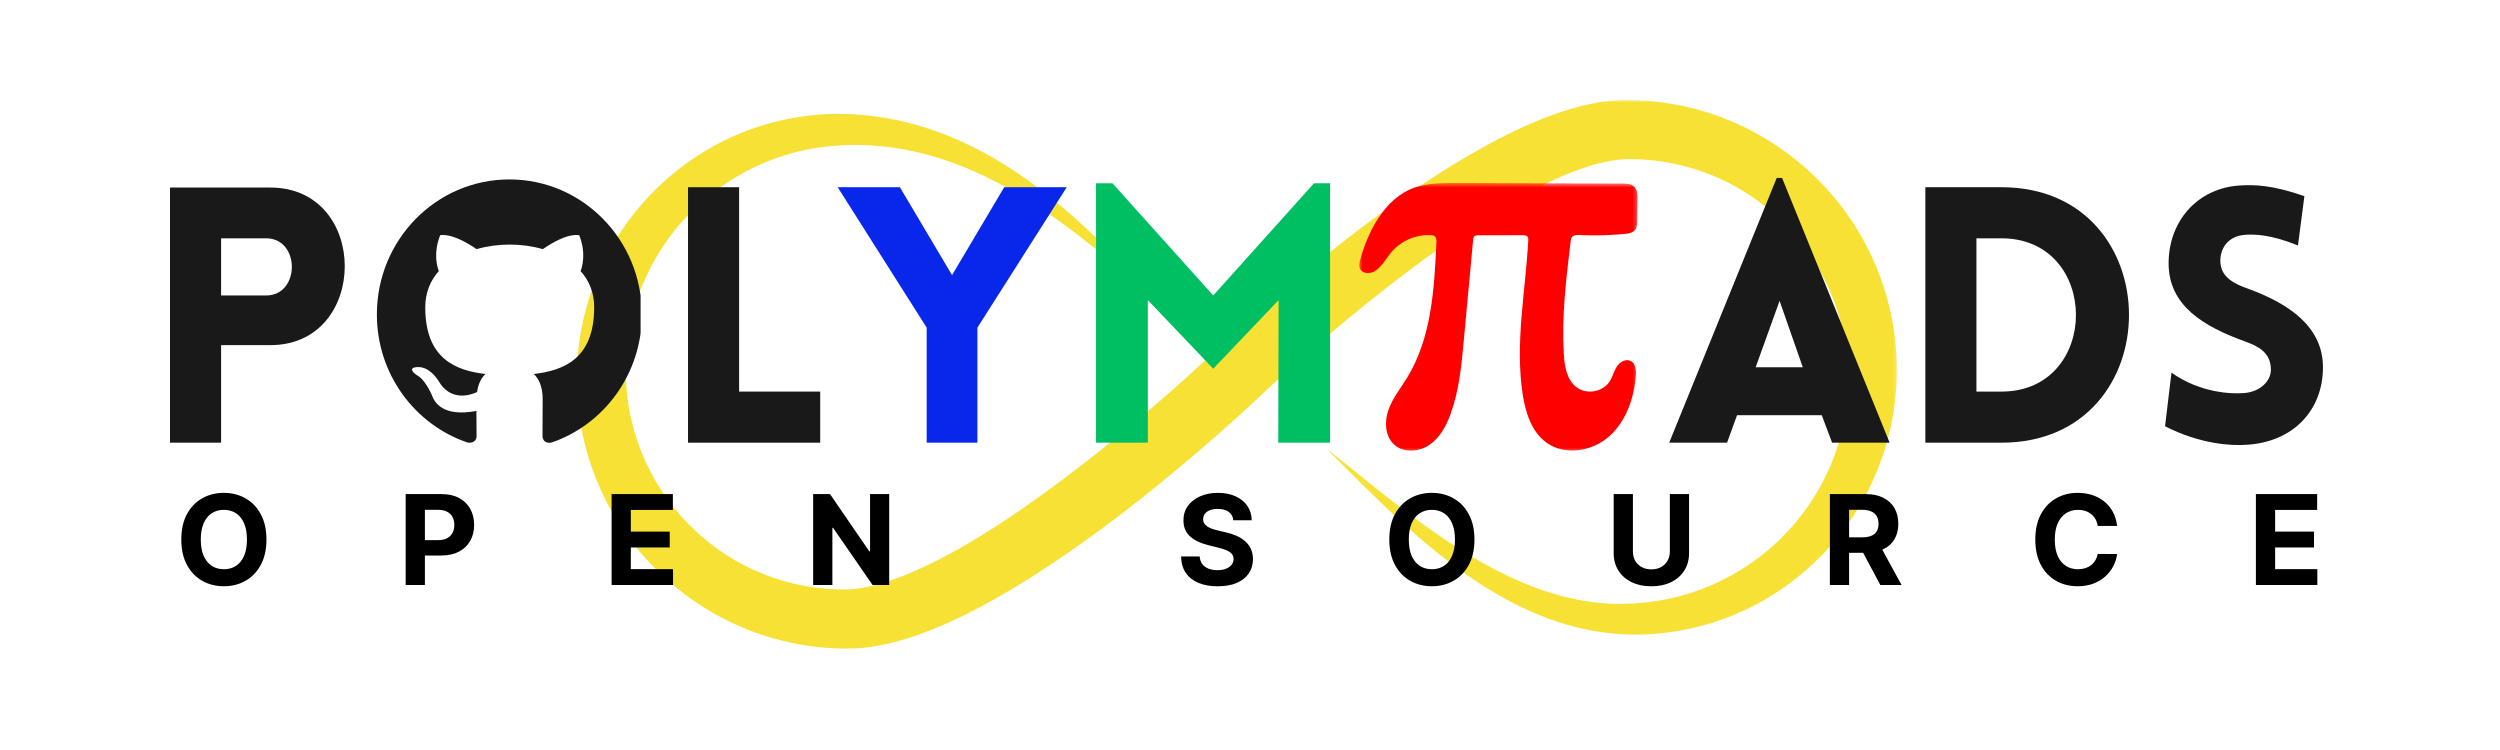 <svg width="500" height="150" viewBox="0 0 500 150" fill="none" xmlns="http://www.w3.org/2000/svg">
<mask id="mask0_5_2" style="mask-type:luminance" maskUnits="userSpaceOnUse" x="115" y="20" width="265" height="110">
<path d="M115.043 20H379.715V130H115.043V20Z" fill="white"/>
</mask>
<g mask="url(#mask0_5_2)">
<path d="M231.001 59.771L227.204 56.521C225.949 55.432 224.683 54.359 223.412 53.286C220.871 51.146 218.287 49.068 215.662 47.057C210.418 43.042 204.949 39.344 199.173 36.359C193.407 33.37 187.324 31.104 181.084 29.932C174.855 28.745 168.449 28.656 162.36 29.734C150.142 31.896 139.126 39.26 132.501 49.443C129.157 54.505 126.86 60.214 125.824 66.13C125.298 69.088 125.084 72.094 125.157 75.094C125.225 78.088 125.595 81.068 126.267 83.969C127.595 89.776 130.136 95.271 133.642 100.036C137.136 104.818 141.6 108.865 146.662 111.859C149.194 113.359 151.876 114.589 154.647 115.536C157.418 116.49 160.282 117.167 163.183 117.542C164.631 117.729 166.09 117.839 167.558 117.88C167.923 117.896 168.287 117.901 168.652 117.896L169.204 117.901L169.673 117.88L170.136 117.859L170.621 117.818C170.944 117.792 171.261 117.766 171.595 117.708C174.23 117.37 177.058 116.531 179.86 115.479C185.485 113.318 191.095 110.292 196.527 106.938C201.97 103.573 207.282 99.859 212.475 95.953C217.683 92.057 222.787 87.984 227.787 83.771C232.782 79.562 237.72 75.208 242.433 70.776L244.267 69.047L246.142 67.323C247.397 66.177 248.652 65.052 249.918 63.927C252.444 61.688 254.996 59.479 257.584 57.302C262.751 52.953 268.027 48.719 273.465 44.651C278.912 40.604 284.517 36.719 290.376 33.104C293.313 31.302 296.308 29.568 299.407 27.948C300.954 27.135 302.537 26.365 304.136 25.609C305.751 24.87 307.397 24.172 309.074 23.516C312.454 22.229 315.98 21.099 319.84 20.463C320.324 20.385 320.803 20.302 321.303 20.25C321.798 20.193 322.287 20.125 322.798 20.099C323.308 20.068 323.803 20.01 324.329 20.005L325.105 19.99L325.496 19.984L325.85 19.99C327.704 20.016 329.563 20.135 331.412 20.349C335.11 20.776 338.761 21.578 342.293 22.75C345.824 23.922 349.225 25.469 352.428 27.333C358.845 31.057 364.449 36.104 368.84 42.031C373.235 47.958 376.36 54.802 378.001 61.953C379.647 69.12 379.803 76.562 378.47 83.734C377.147 90.901 374.34 97.776 370.282 103.766C366.22 109.755 360.959 114.88 354.918 118.74C348.876 122.609 342.043 125.172 335.032 126.281C331.517 126.839 327.975 127.031 324.438 126.844C320.892 126.651 317.392 126.047 314.011 125.12C307.246 123.255 301.048 120.078 295.381 116.349C289.709 112.599 284.532 108.276 279.616 103.755C277.152 101.49 274.767 99.156 272.397 96.818L268.855 93.297L265.334 89.755L269.241 92.87L273.121 96.005C275.709 98.088 278.324 100.141 280.959 102.141C283.595 104.146 286.272 106.089 289.006 107.917C291.73 109.755 294.517 111.484 297.376 113.047C300.23 114.604 303.147 116.016 306.136 117.182C309.126 118.344 312.183 119.26 315.267 119.891C318.355 120.505 321.475 120.818 324.574 120.776C327.683 120.724 330.803 120.391 333.829 119.74C339.892 118.453 345.626 115.891 350.621 112.344C355.626 108.802 359.866 104.245 363.027 99.073C366.209 93.912 368.303 88.125 369.152 82.182C369.996 76.24 369.662 70.125 368.136 64.375C365.126 52.844 357.194 42.792 346.85 37.167C341.694 34.349 335.991 32.589 330.162 32.026C328.709 31.885 327.241 31.818 325.777 31.823H325.506L325.272 31.833L324.808 31.854C324.496 31.854 324.168 31.906 323.85 31.927C323.532 31.948 323.194 32.005 322.866 32.052C322.537 32.089 322.204 32.151 321.866 32.214C319.168 32.708 316.334 33.641 313.532 34.776C307.902 37.078 302.324 40.188 296.907 43.594C291.485 47.021 286.194 50.771 281.017 54.708C275.824 58.625 270.741 62.734 265.751 66.963C260.761 71.203 255.881 75.537 251.147 80.037C246.157 84.693 241.105 89.12 235.912 93.458C230.73 97.792 225.433 102.005 219.965 106.036C214.491 110.057 208.855 113.911 202.949 117.474C199.996 119.26 196.965 120.958 193.84 122.542C192.272 123.333 190.673 124.094 189.048 124.818C187.412 125.526 185.746 126.203 184.032 126.818C180.595 128.031 176.996 129.073 173.027 129.526C172.537 129.594 172.027 129.63 171.522 129.661L170.756 129.714L169.204 129.745L168.506 129.729C168.037 129.724 167.574 129.708 167.11 129.682C165.251 129.599 163.397 129.422 161.558 129.146C157.876 128.604 154.251 127.682 150.761 126.396C147.277 125.104 143.923 123.458 140.782 121.484C134.501 117.547 129.053 112.339 124.855 106.271C120.668 100.198 117.756 93.266 116.35 86.057C114.938 78.849 115.022 71.412 116.59 64.287C118.142 57.156 121.178 50.385 125.423 44.531C129.668 38.677 135.095 33.729 141.256 30.062C147.418 26.396 154.329 24.047 161.376 23.172C164.892 22.729 168.47 22.656 171.949 22.948C175.449 23.224 178.907 23.818 182.272 24.703C189.006 26.479 195.313 29.427 201.074 33.026C203.959 34.839 206.72 36.802 209.371 38.891C212.017 40.979 214.548 43.188 217.011 45.464C219.465 47.74 221.829 50.104 224.152 52.495C225.308 53.693 226.459 54.896 227.6 56.109L231.001 59.771Z" fill="#F7E135"/>
</g>
<g clip-path="url(#clip0_5_2)">
<path d="M101.876 35.885C87.234 35.885 75.376 47.968 75.376 62.886C75.376 74.835 82.962 84.926 93.495 88.501C94.82 88.739 95.316 87.929 95.316 87.22C95.316 86.579 95.283 84.454 95.283 82.19C88.626 83.439 86.905 80.537 86.375 79.021C86.075 78.244 84.785 75.846 83.656 75.206C82.729 74.698 81.404 73.449 83.623 73.416C85.711 73.383 87.202 75.374 87.7 76.184C90.085 80.27 93.894 79.119 95.417 78.41C95.647 76.656 96.343 75.475 97.106 74.799C91.209 74.125 85.05 71.796 85.05 61.468C85.05 58.533 86.075 56.103 87.764 54.213C87.499 53.537 86.573 50.769 88.029 47.057C88.029 47.057 90.248 46.348 95.318 49.825C97.438 49.217 99.689 48.914 101.943 48.914C104.194 48.914 106.448 49.219 108.568 49.825C113.637 46.315 115.854 47.057 115.854 47.057C117.313 50.769 116.384 53.537 116.119 54.213C117.808 56.103 118.836 58.498 118.836 61.468C118.836 71.829 112.642 74.123 106.745 74.799C107.706 75.644 108.533 77.265 108.533 79.796C108.533 83.407 108.501 86.309 108.501 87.22C108.501 87.929 108.999 88.774 110.321 88.504C120.792 84.926 128.376 74.799 128.376 62.886C128.376 47.968 116.518 35.885 101.876 35.885Z" fill="#191919"/>
</g>
<path d="M44.219 88.537V69.026H54.078C73.875 69.026 73.948 37.511 54.078 37.511H34V88.537H44.219ZM44.219 59.094V47.662H53.224C60.083 47.662 60.083 59.094 53.224 59.094H44.219Z" fill="#191919"/>
<path d="M137.603 37.443V88.537H164.041V78.318H147.822V37.443H137.603Z" fill="#191919"/>
<path d="M185.336 88.537H195.482V65.526L213.347 37.443H200.842L190.409 55.021L179.977 37.443H167.539L185.336 65.526V88.537Z" fill="#0927EB"/>
<path d="M242.645 59.094L222.494 36.657H219.207V88.537H229.567V60.021L242.645 73.745L255.723 60.021L255.65 88.537H266.015V36.657H262.796L242.645 59.094Z" fill="#00BF63"/>
<path d="M333.838 88.537H345.411L347.411 83.037H364.349L366.421 88.537H377.927L356.416 35.584H355.343L333.838 88.537ZM351.13 73.459L355.916 60.167L360.562 73.459H351.13Z" fill="#191919"/>
<path d="M400.287 37.443H385.068V88.537H400.287C434.302 88.537 434.302 37.443 400.287 37.443ZM400.287 47.662C420.157 47.662 420.157 78.318 400.287 78.318H395.287V47.662H400.287Z" fill="#191919"/>
<path d="M433.01 85.25C439.942 88.823 446.301 89.177 449.161 88.964C458.734 88.464 464.593 81.964 464.593 73.459C464.593 65.313 457.734 60.74 449.801 57.808C446.874 56.808 444.369 55.521 444.088 52.662C443.869 49.802 445.515 47.162 449.161 46.948C450.734 46.875 453.947 46.802 459.593 49.089L460.88 39.229C454.307 36.943 450.801 36.943 448.161 37.084C439.656 37.511 433.723 44.089 433.723 52.662C433.723 61.24 440.869 65.313 448.874 68.24C451.734 69.24 453.947 70.526 454.161 73.459C454.447 76.245 451.874 78.391 448.874 78.604C446.515 78.818 440.156 78.677 434.296 74.531L433.01 85.25Z" fill="#191919"/>
<mask id="mask1_5_2" style="mask-type:luminance" maskUnits="userSpaceOnUse" x="271" y="36" width="57" height="55">
<path d="M271.699 36.568H327.699V90.552H271.699V36.568Z" fill="white"/>
</mask>
<g mask="url(#mask1_5_2)">
<path d="M306.1 36.646L324.433 36.708C325.293 36.708 326.241 36.75 326.85 37.354C327.485 37.979 327.517 38.979 327.496 39.88L327.423 44.276C327.413 44.87 327.386 45.505 327.022 45.979C326.569 46.568 325.741 46.703 325.001 46.776C321.965 47.073 318.923 47.151 315.876 47.01C315.345 46.984 314.72 46.99 314.392 47.417C314.215 47.646 314.173 47.948 314.136 48.245C313.23 55.719 312.319 63.24 312.756 70.755C312.897 73.234 313.345 75.99 315.329 77.474C317.345 78.984 320.595 78.391 321.944 76.266C322.527 75.344 322.767 74.245 323.36 73.328C323.949 72.417 325.126 71.703 326.105 72.177C327.142 72.677 327.256 74.083 327.163 75.234C326.777 79.724 325.189 84.312 321.808 87.297C318.428 90.281 313.011 91.182 309.34 88.557C306.334 86.417 305.11 82.562 304.548 78.917C302.97 68.74 305.079 58.396 305.652 48.109C305.668 47.844 305.673 47.562 305.517 47.354C305.308 47.062 304.892 47.042 304.538 47.042L295.704 47.057C295.392 47.057 295.038 47.078 294.834 47.307C294.678 47.484 294.647 47.734 294.626 47.974C294.001 54.714 293.376 61.458 292.746 68.198C292.288 73.13 291.819 78.125 290.126 82.776C289.261 85.162 288.001 87.521 285.913 88.958C283.819 90.396 280.746 90.63 278.86 88.938C277.006 87.276 276.855 84.349 277.678 82.005C278.506 79.656 280.11 77.682 281.413 75.562C286.308 67.588 286.86 57.797 287.282 48.458C287.303 48.026 287.293 47.521 286.949 47.25C286.746 47.089 286.475 47.052 286.215 47.036C284.636 46.953 283.126 47.229 281.683 47.88C280.241 48.526 279.032 49.469 278.048 50.708C276.751 52.365 275.548 54.714 273.444 54.609C272.928 54.578 272.392 54.365 272.1 53.932C271.704 53.344 271.86 52.552 272.053 51.87C273.798 45.677 277.506 38.641 284.272 37.125C286.694 36.583 289.194 36.594 291.673 36.594L306.1 36.646Z" fill="#FF0000"/>
</g>
<path d="M53.288 107.909C53.288 109.892 52.913 111.579 52.161 112.969C51.415 114.36 50.397 115.423 49.107 116.157C47.823 116.885 46.378 117.249 44.775 117.249C43.159 117.249 41.709 116.882 40.424 116.148C39.14 115.414 38.125 114.351 37.379 112.961C36.633 111.57 36.261 109.886 36.261 107.909C36.261 105.926 36.633 104.24 37.379 102.849C38.125 101.458 39.14 100.398 40.424 99.671C41.709 98.937 43.159 98.57 44.775 98.57C46.378 98.57 47.823 98.937 49.107 99.671C50.397 100.398 51.415 101.458 52.161 102.849C52.913 104.24 53.288 105.926 53.288 107.909ZM49.391 107.909C49.391 106.625 49.199 105.542 48.814 104.66C48.435 103.778 47.9 103.109 47.207 102.653C46.515 102.198 45.704 101.97 44.775 101.97C43.845 101.97 43.034 102.198 42.342 102.653C41.65 103.109 41.111 103.778 40.726 104.66C40.347 105.542 40.158 106.625 40.158 107.909C40.158 109.193 40.347 110.277 40.726 111.158C41.111 112.04 41.65 112.709 42.342 113.165C43.034 113.621 43.845 113.848 44.775 113.848C45.704 113.848 46.515 113.621 47.207 113.165C47.9 112.709 48.435 112.04 48.814 111.158C49.199 110.277 49.391 109.193 49.391 107.909ZM81.136 117V98.818H88.309C89.688 98.818 90.863 99.082 91.834 99.608C92.804 100.129 93.544 100.854 94.053 101.783C94.568 102.707 94.826 103.772 94.826 104.979C94.826 106.187 94.565 107.252 94.044 108.175C93.523 109.099 92.769 109.818 91.781 110.333C90.798 110.848 89.608 111.105 88.212 111.105H83.639V108.025H87.59C88.33 108.025 88.939 107.897 89.419 107.643C89.904 107.382 90.265 107.024 90.502 106.569C90.745 106.107 90.866 105.577 90.866 104.979C90.866 104.376 90.745 103.849 90.502 103.399C90.265 102.943 89.904 102.591 89.419 102.343C88.934 102.088 88.318 101.961 87.572 101.961H84.98V117H81.136ZM122.322 117V98.818H134.574V101.988H126.167V106.32H133.944V109.489H126.167V113.831H134.609V117H122.322ZM177.838 98.818V117H174.517L166.607 105.556H166.474V117H162.63V98.818H166.004L173.852 110.253H174.011V98.818H177.838ZM246.663 104.047C246.592 103.331 246.287 102.775 245.749 102.378C245.21 101.982 244.479 101.783 243.556 101.783C242.929 101.783 242.399 101.872 241.967 102.05C241.535 102.221 241.203 102.461 240.973 102.769C240.748 103.077 240.635 103.426 240.635 103.816C240.623 104.142 240.691 104.426 240.839 104.669C240.993 104.911 241.203 105.121 241.47 105.299C241.736 105.471 242.044 105.622 242.393 105.752C242.742 105.876 243.115 105.983 243.512 106.071L245.145 106.462C245.938 106.64 246.666 106.876 247.329 107.172C247.992 107.468 248.566 107.832 249.051 108.264C249.537 108.696 249.913 109.205 250.179 109.791C250.451 110.377 250.59 111.049 250.596 111.806C250.59 112.919 250.306 113.884 249.744 114.701C249.188 115.511 248.383 116.142 247.329 116.592C246.282 117.036 245.018 117.257 243.538 117.257C242.07 117.257 240.792 117.033 239.703 116.583C238.62 116.133 237.774 115.467 237.164 114.585C236.56 113.697 236.244 112.6 236.214 111.292H239.934C239.975 111.901 240.15 112.41 240.458 112.819C240.771 113.221 241.189 113.526 241.709 113.733C242.236 113.934 242.831 114.035 243.494 114.035C244.145 114.035 244.71 113.94 245.19 113.751C245.675 113.561 246.051 113.298 246.317 112.961C246.583 112.623 246.717 112.236 246.717 111.798C246.717 111.389 246.595 111.046 246.353 110.768C246.116 110.49 245.767 110.253 245.305 110.058C244.849 109.862 244.29 109.685 243.627 109.525L241.647 109.028C240.114 108.655 238.904 108.072 238.016 107.279C237.128 106.486 236.688 105.417 236.693 104.074C236.688 102.973 236.98 102.011 237.572 101.189C238.17 100.366 238.99 99.724 240.032 99.262C241.073 98.8 242.257 98.57 243.583 98.57C244.932 98.57 246.11 98.8 247.116 99.262C248.128 99.724 248.915 100.366 249.478 101.189C250.04 102.011 250.33 102.964 250.348 104.047H246.663ZM294.89 107.909C294.89 109.892 294.514 111.579 293.762 112.969C293.017 114.36 291.999 115.423 290.708 116.157C289.424 116.885 287.98 117.249 286.376 117.249C284.76 117.249 283.31 116.882 282.026 116.148C280.742 115.414 279.727 114.351 278.981 112.961C278.235 111.57 277.862 109.886 277.862 107.909C277.862 105.926 278.235 104.24 278.981 102.849C279.727 101.458 280.742 100.398 282.026 99.671C283.31 98.937 284.76 98.57 286.376 98.57C287.98 98.57 289.424 98.937 290.708 99.671C291.999 100.398 293.017 101.458 293.762 102.849C294.514 104.24 294.89 105.926 294.89 107.909ZM290.993 107.909C290.993 106.625 290.8 105.542 290.415 104.66C290.037 103.778 289.501 103.109 288.809 102.653C288.116 102.198 287.305 101.97 286.376 101.97C285.447 101.97 284.636 102.198 283.944 102.653C283.251 103.109 282.712 103.778 282.328 104.66C281.949 105.542 281.76 106.625 281.76 107.909C281.76 109.193 281.949 110.277 282.328 111.158C282.712 112.04 283.251 112.709 283.944 113.165C284.636 113.621 285.447 113.848 286.376 113.848C287.305 113.848 288.116 113.621 288.809 113.165C289.501 112.709 290.037 112.04 290.415 111.158C290.8 110.277 290.993 109.193 290.993 107.909ZM333.968 98.818H337.812V110.626C337.812 111.951 337.495 113.112 336.862 114.106C336.235 115.1 335.356 115.875 334.225 116.432C333.095 116.982 331.778 117.257 330.275 117.257C328.766 117.257 327.446 116.982 326.315 116.432C325.185 115.875 324.306 115.1 323.679 114.106C323.051 113.112 322.737 111.951 322.737 110.626V98.818H326.582V110.297C326.582 110.99 326.733 111.605 327.034 112.144C327.342 112.682 327.774 113.106 328.331 113.413C328.887 113.721 329.535 113.875 330.275 113.875C331.021 113.875 331.669 113.721 332.219 113.413C332.775 113.106 333.204 112.682 333.506 112.144C333.814 111.605 333.968 110.99 333.968 110.297V98.818ZM365.975 117V98.818H373.148C374.521 98.818 375.693 99.064 376.664 99.555C377.64 100.04 378.383 100.73 378.892 101.624C379.407 102.511 379.664 103.556 379.664 104.757C379.664 105.965 379.404 107.004 378.883 107.874C378.362 108.738 377.608 109.401 376.619 109.862C375.637 110.324 374.447 110.555 373.05 110.555H368.248V107.465H372.429C373.163 107.465 373.772 107.365 374.258 107.163C374.743 106.962 375.104 106.66 375.341 106.258C375.584 105.855 375.705 105.355 375.705 104.757C375.705 104.154 375.584 103.645 375.341 103.23C375.104 102.816 374.74 102.502 374.249 102.289C373.764 102.07 373.151 101.961 372.411 101.961H369.819V117H365.975ZM375.794 108.726L380.312 117H376.069L371.648 108.726H375.794ZM423.423 105.184H419.535C419.464 104.681 419.319 104.234 419.1 103.843C418.881 103.446 418.6 103.109 418.256 102.831C417.913 102.553 417.517 102.34 417.067 102.192C416.623 102.044 416.141 101.97 415.62 101.97C414.679 101.97 413.859 102.204 413.161 102.671C412.462 103.133 411.921 103.808 411.536 104.695C411.151 105.577 410.959 106.648 410.959 107.909C410.959 109.205 411.151 110.294 411.536 111.176C411.926 112.058 412.471 112.724 413.169 113.174C413.868 113.623 414.676 113.848 415.593 113.848C416.108 113.848 416.584 113.78 417.022 113.644C417.466 113.508 417.86 113.31 418.203 113.049C418.546 112.783 418.83 112.46 419.055 112.082C419.286 111.703 419.446 111.271 419.535 110.786L423.423 110.803C423.323 111.638 423.071 112.443 422.669 113.218C422.272 113.987 421.737 114.677 421.062 115.287C420.393 115.89 419.594 116.37 418.665 116.725C417.741 117.074 416.697 117.249 415.531 117.249C413.909 117.249 412.459 116.882 411.181 116.148C409.908 115.414 408.902 114.351 408.162 112.961C407.428 111.57 407.061 109.886 407.061 107.909C407.061 105.926 407.434 104.24 408.18 102.849C408.926 101.458 409.938 100.398 411.216 99.671C412.495 98.937 413.933 98.57 415.531 98.57C416.584 98.57 417.561 98.718 418.461 99.013C419.366 99.309 420.168 99.742 420.866 100.31C421.565 100.872 422.133 101.561 422.571 102.378C423.015 103.195 423.299 104.13 423.423 105.184ZM451.18 117V98.818H463.431V101.988H455.024V106.32H462.801V109.489H455.024V113.831H463.467V117H451.18Z" fill="black"/>
<defs>
<clipPath id="clip0_5_2">
<rect width="52.74" height="52.67" fill="white" transform="translate(75.376 35.885)"/>
</clipPath>
</defs>
</svg>
